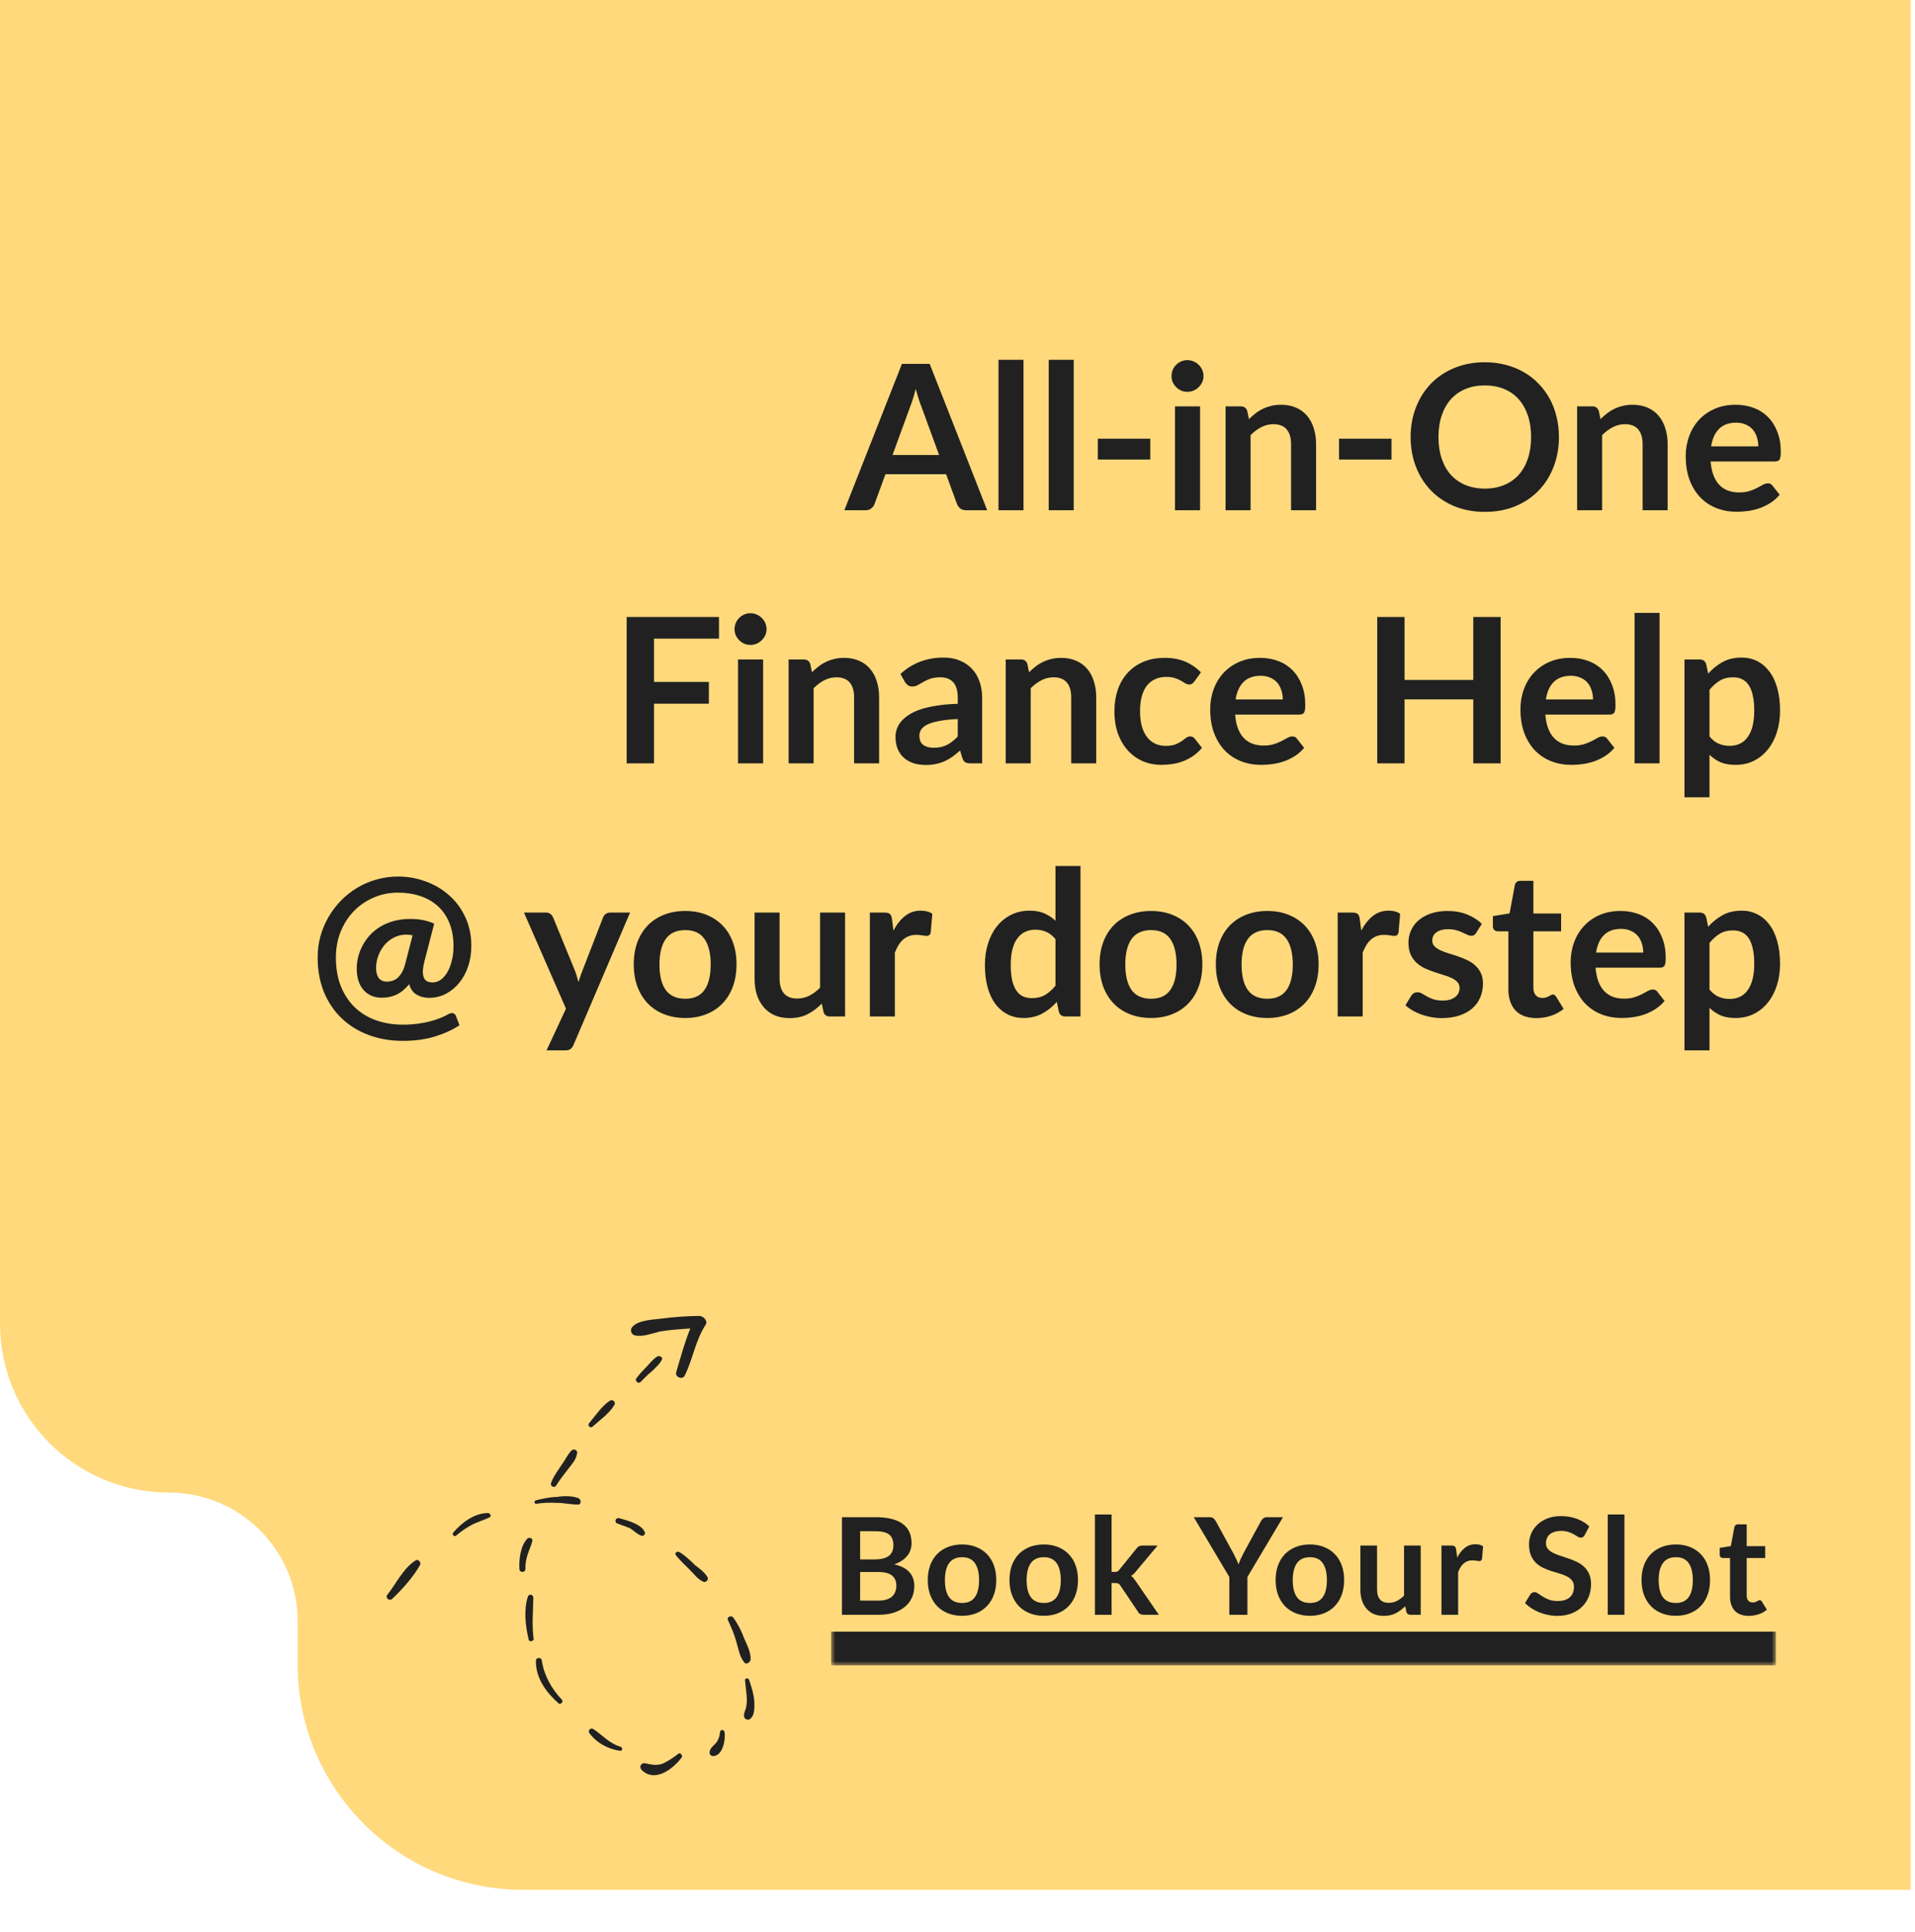 <svg width="227" height="229" viewBox="0 0 227 229" fill="none" xmlns="http://www.w3.org/2000/svg">
<path d="M6.55651e-07 0H226.5V224H62.018C47.252 224 35.281 212.029 35.281 197.262V192.16C35.281 183.739 28.454 176.913 20.034 176.913C8.969 176.913 3.32411e-08 167.943 7.42461e-08 156.879L6.55651e-07 0Z" fill="#FFD97C"/>
<path d="M111.319 53.928L109.207 48.156C109.103 47.9 108.995 47.596 108.883 47.244C108.771 46.892 108.659 46.512 108.547 46.104C108.443 46.512 108.335 46.896 108.223 47.256C108.111 47.608 108.003 47.916 107.899 48.18L105.799 53.928H111.319ZM117.019 60.48H114.523C114.243 60.48 114.015 60.412 113.839 60.276C113.663 60.132 113.531 59.956 113.443 59.748L112.147 56.208H104.959L103.663 59.748C103.599 59.932 103.475 60.1 103.291 60.252C103.107 60.404 102.879 60.48 102.607 60.48H100.087L106.915 43.128H110.203L117.019 60.48ZM121.323 42.648V60.48H118.359V42.648H121.323ZM127.277 42.648V60.48H124.313V42.648H127.277ZM130.134 51.996H136.35V54.468H130.134V51.996ZM142.255 48.168V60.48H139.279V48.168H142.255ZM142.663 44.58C142.663 44.836 142.611 45.076 142.507 45.3C142.403 45.524 142.263 45.72 142.087 45.888C141.919 46.056 141.719 46.192 141.487 46.296C141.255 46.392 141.007 46.44 140.743 46.44C140.487 46.44 140.243 46.392 140.011 46.296C139.787 46.192 139.591 46.056 139.423 45.888C139.255 45.72 139.119 45.524 139.015 45.3C138.919 45.076 138.871 44.836 138.871 44.58C138.871 44.316 138.919 44.068 139.015 43.836C139.119 43.604 139.255 43.404 139.423 43.236C139.591 43.068 139.787 42.936 140.011 42.84C140.243 42.736 140.487 42.684 140.743 42.684C141.007 42.684 141.255 42.736 141.487 42.84C141.719 42.936 141.919 43.068 142.087 43.236C142.263 43.404 142.403 43.604 142.507 43.836C142.611 44.068 142.663 44.316 142.663 44.58ZM148.049 49.68C148.297 49.432 148.557 49.204 148.829 48.996C149.109 48.78 149.401 48.6 149.705 48.456C150.017 48.304 150.349 48.188 150.701 48.108C151.053 48.02 151.437 47.976 151.853 47.976C152.525 47.976 153.121 48.092 153.641 48.324C154.161 48.548 154.593 48.868 154.937 49.284C155.289 49.692 155.553 50.184 155.729 50.76C155.913 51.328 156.005 51.956 156.005 52.644V60.48H153.041V52.644C153.041 51.892 152.869 51.312 152.525 50.904C152.181 50.488 151.657 50.28 150.953 50.28C150.441 50.28 149.961 50.396 149.513 50.628C149.065 50.86 148.641 51.176 148.241 51.576V60.48H145.277V48.168H147.089C147.473 48.168 147.725 48.348 147.845 48.708L148.049 49.68ZM158.727 51.996H164.943V54.468H158.727V51.996ZM184.793 51.804C184.793 53.076 184.581 54.256 184.157 55.344C183.741 56.424 183.149 57.36 182.381 58.152C181.613 58.944 180.689 59.564 179.609 60.012C178.529 60.452 177.329 60.672 176.009 60.672C174.697 60.672 173.501 60.452 172.421 60.012C171.341 59.564 170.413 58.944 169.637 58.152C168.869 57.36 168.273 56.424 167.849 55.344C167.425 54.256 167.213 53.076 167.213 51.804C167.213 50.532 167.425 49.356 167.849 48.276C168.273 47.188 168.869 46.248 169.637 45.456C170.413 44.664 171.341 44.048 172.421 43.608C173.501 43.16 174.697 42.936 176.009 42.936C176.889 42.936 177.717 43.04 178.493 43.248C179.269 43.448 179.981 43.736 180.629 44.112C181.277 44.48 181.857 44.932 182.369 45.468C182.889 45.996 183.329 46.588 183.689 47.244C184.049 47.9 184.321 48.612 184.505 49.38C184.697 50.148 184.793 50.956 184.793 51.804ZM181.493 51.804C181.493 50.852 181.365 50 181.109 49.248C180.853 48.488 180.489 47.844 180.017 47.316C179.545 46.788 178.969 46.384 178.289 46.104C177.617 45.824 176.857 45.684 176.009 45.684C175.161 45.684 174.397 45.824 173.717 46.104C173.045 46.384 172.469 46.788 171.989 47.316C171.517 47.844 171.153 48.488 170.897 49.248C170.641 50 170.513 50.852 170.513 51.804C170.513 52.756 170.641 53.612 170.897 54.372C171.153 55.124 171.517 55.764 171.989 56.292C172.469 56.812 173.045 57.212 173.717 57.492C174.397 57.772 175.161 57.912 176.009 57.912C176.857 57.912 177.617 57.772 178.289 57.492C178.969 57.212 179.545 56.812 180.017 56.292C180.489 55.764 180.853 55.124 181.109 54.372C181.365 53.612 181.493 52.756 181.493 51.804ZM189.72 49.68C189.968 49.432 190.228 49.204 190.5 48.996C190.78 48.78 191.072 48.6 191.376 48.456C191.688 48.304 192.02 48.188 192.372 48.108C192.724 48.02 193.108 47.976 193.524 47.976C194.196 47.976 194.792 48.092 195.312 48.324C195.832 48.548 196.264 48.868 196.608 49.284C196.96 49.692 197.224 50.184 197.4 50.76C197.584 51.328 197.676 51.956 197.676 52.644V60.48H194.712V52.644C194.712 51.892 194.54 51.312 194.196 50.904C193.852 50.488 193.328 50.28 192.624 50.28C192.112 50.28 191.632 50.396 191.184 50.628C190.736 50.86 190.312 51.176 189.912 51.576V60.48H186.948V48.168H188.76C189.144 48.168 189.396 48.348 189.516 48.708L189.72 49.68ZM208.427 52.908C208.427 52.524 208.371 52.164 208.259 51.828C208.155 51.484 207.995 51.184 207.779 50.928C207.563 50.672 207.287 50.472 206.951 50.328C206.623 50.176 206.239 50.1 205.799 50.1C204.943 50.1 204.267 50.344 203.771 50.832C203.283 51.32 202.971 52.012 202.835 52.908H208.427ZM202.775 54.696C202.823 55.328 202.935 55.876 203.111 56.34C203.287 56.796 203.519 57.176 203.807 57.48C204.095 57.776 204.435 58 204.827 58.152C205.227 58.296 205.667 58.368 206.147 58.368C206.627 58.368 207.039 58.312 207.383 58.2C207.735 58.088 208.039 57.964 208.295 57.828C208.559 57.692 208.787 57.568 208.979 57.456C209.179 57.344 209.371 57.288 209.555 57.288C209.803 57.288 209.987 57.38 210.107 57.564L210.959 58.644C210.631 59.028 210.263 59.352 209.855 59.616C209.447 59.872 209.019 60.08 208.571 60.24C208.131 60.392 207.679 60.5 207.215 60.564C206.759 60.628 206.315 60.66 205.883 60.66C205.027 60.66 204.231 60.52 203.495 60.24C202.759 59.952 202.119 59.532 201.575 58.98C201.031 58.42 200.603 57.732 200.291 56.916C199.979 56.092 199.823 55.14 199.823 54.06C199.823 53.22 199.959 52.432 200.231 51.696C200.503 50.952 200.891 50.308 201.395 49.764C201.907 49.212 202.527 48.776 203.255 48.456C203.991 48.136 204.819 47.976 205.739 47.976C206.515 47.976 207.231 48.1 207.887 48.348C208.543 48.596 209.107 48.96 209.579 49.44C210.051 49.912 210.419 50.496 210.683 51.192C210.955 51.88 211.091 52.668 211.091 53.556C211.091 54.004 211.043 54.308 210.947 54.468C210.851 54.62 210.667 54.696 210.395 54.696H202.775ZM77.524 75.696V80.832H84.028V83.412H77.524V90.48H74.284V73.128H85.228V75.696H77.524ZM90.458 78.168V90.48H87.482V78.168H90.458ZM90.866 74.58C90.866 74.836 90.814 75.076 90.71 75.3C90.606 75.524 90.466 75.72 90.29 75.888C90.122 76.056 89.922 76.192 89.69 76.296C89.458 76.392 89.21 76.44 88.946 76.44C88.69 76.44 88.446 76.392 88.214 76.296C87.99 76.192 87.794 76.056 87.626 75.888C87.458 75.72 87.322 75.524 87.218 75.3C87.122 75.076 87.074 74.836 87.074 74.58C87.074 74.316 87.122 74.068 87.218 73.836C87.322 73.604 87.458 73.404 87.626 73.236C87.794 73.068 87.99 72.936 88.214 72.84C88.446 72.736 88.69 72.684 88.946 72.684C89.21 72.684 89.458 72.736 89.69 72.84C89.922 72.936 90.122 73.068 90.29 73.236C90.466 73.404 90.606 73.604 90.71 73.836C90.814 74.068 90.866 74.316 90.866 74.58ZM96.252 79.68C96.5 79.432 96.76 79.204 97.032 78.996C97.312 78.78 97.604 78.6 97.908 78.456C98.22 78.304 98.552 78.188 98.904 78.108C99.256 78.02 99.64 77.976 100.056 77.976C100.728 77.976 101.324 78.092 101.844 78.324C102.364 78.548 102.796 78.868 103.14 79.284C103.492 79.692 103.756 80.184 103.932 80.76C104.116 81.328 104.208 81.956 104.208 82.644V90.48H101.244V82.644C101.244 81.892 101.072 81.312 100.728 80.904C100.384 80.488 99.86 80.28 99.156 80.28C98.644 80.28 98.164 80.396 97.716 80.628C97.268 80.86 96.844 81.176 96.444 81.576V90.48H93.48V78.168H95.292C95.676 78.168 95.928 78.348 96.048 78.708L96.252 79.68ZM113.531 85.224C112.675 85.264 111.955 85.34 111.371 85.452C110.787 85.556 110.319 85.692 109.967 85.86C109.615 86.028 109.363 86.224 109.211 86.448C109.059 86.672 108.983 86.916 108.983 87.18C108.983 87.7 109.135 88.072 109.439 88.296C109.751 88.52 110.155 88.632 110.651 88.632C111.259 88.632 111.783 88.524 112.223 88.308C112.671 88.084 113.107 87.748 113.531 87.3V85.224ZM106.739 79.884C108.155 78.588 109.859 77.94 111.851 77.94C112.571 77.94 113.215 78.06 113.783 78.3C114.351 78.532 114.831 78.86 115.223 79.284C115.615 79.7 115.911 80.2 116.111 80.784C116.319 81.368 116.423 82.008 116.423 82.704V90.48H115.079C114.799 90.48 114.583 90.44 114.431 90.36C114.279 90.272 114.159 90.1 114.071 89.844L113.807 88.956C113.495 89.236 113.191 89.484 112.895 89.7C112.599 89.908 112.291 90.084 111.971 90.228C111.651 90.372 111.307 90.48 110.939 90.552C110.579 90.632 110.179 90.672 109.739 90.672C109.219 90.672 108.739 90.604 108.299 90.468C107.859 90.324 107.479 90.112 107.159 89.832C106.839 89.552 106.591 89.204 106.415 88.788C106.239 88.372 106.151 87.888 106.151 87.336C106.151 87.024 106.203 86.716 106.307 86.412C106.411 86.1 106.579 85.804 106.811 85.524C107.051 85.244 107.359 84.98 107.735 84.732C108.111 84.484 108.571 84.268 109.115 84.084C109.667 83.9 110.307 83.752 111.035 83.64C111.763 83.52 112.595 83.448 113.531 83.424V82.704C113.531 81.88 113.355 81.272 113.003 80.88C112.651 80.48 112.143 80.28 111.479 80.28C110.999 80.28 110.599 80.336 110.279 80.448C109.967 80.56 109.691 80.688 109.451 80.832C109.211 80.968 108.991 81.092 108.791 81.204C108.599 81.316 108.383 81.372 108.143 81.372C107.935 81.372 107.759 81.32 107.615 81.216C107.471 81.104 107.355 80.976 107.267 80.832L106.739 79.884ZM121.986 79.68C122.234 79.432 122.494 79.204 122.766 78.996C123.046 78.78 123.338 78.6 123.642 78.456C123.954 78.304 124.286 78.188 124.638 78.108C124.99 78.02 125.374 77.976 125.79 77.976C126.462 77.976 127.058 78.092 127.578 78.324C128.098 78.548 128.53 78.868 128.874 79.284C129.226 79.692 129.49 80.184 129.666 80.76C129.85 81.328 129.942 81.956 129.942 82.644V90.48H126.978V82.644C126.978 81.892 126.806 81.312 126.462 80.904C126.118 80.488 125.594 80.28 124.89 80.28C124.378 80.28 123.898 80.396 123.45 80.628C123.002 80.86 122.578 81.176 122.178 81.576V90.48H119.214V78.168H121.026C121.41 78.168 121.662 78.348 121.782 78.708L121.986 79.68ZM141.581 80.772C141.493 80.884 141.405 80.972 141.317 81.036C141.237 81.1 141.117 81.132 140.957 81.132C140.805 81.132 140.657 81.088 140.513 81C140.369 80.904 140.197 80.8 139.997 80.688C139.797 80.568 139.557 80.464 139.277 80.376C139.005 80.28 138.665 80.232 138.257 80.232C137.737 80.232 137.281 80.328 136.889 80.52C136.497 80.704 136.169 80.972 135.905 81.324C135.649 81.676 135.457 82.104 135.329 82.608C135.201 83.104 135.137 83.668 135.137 84.3C135.137 84.956 135.205 85.54 135.341 86.052C135.485 86.564 135.689 86.996 135.953 87.348C136.217 87.692 136.537 87.956 136.913 88.14C137.289 88.316 137.713 88.404 138.185 88.404C138.657 88.404 139.037 88.348 139.325 88.236C139.621 88.116 139.869 87.988 140.069 87.852C140.269 87.708 140.441 87.58 140.585 87.468C140.737 87.348 140.905 87.288 141.089 87.288C141.329 87.288 141.509 87.38 141.629 87.564L142.481 88.644C142.153 89.028 141.797 89.352 141.413 89.616C141.029 89.872 140.629 90.08 140.213 90.24C139.805 90.392 139.381 90.5 138.941 90.564C138.509 90.628 138.077 90.66 137.645 90.66C136.885 90.66 136.169 90.52 135.497 90.24C134.825 89.952 134.237 89.536 133.733 88.992C133.229 88.448 132.829 87.784 132.533 87C132.245 86.208 132.101 85.308 132.101 84.3C132.101 83.396 132.229 82.56 132.485 81.792C132.749 81.016 133.133 80.348 133.637 79.788C134.141 79.22 134.765 78.776 135.509 78.456C136.253 78.136 137.109 77.976 138.077 77.976C138.997 77.976 139.801 78.124 140.489 78.42C141.185 78.716 141.809 79.14 142.361 79.692L141.581 80.772ZM152.06 82.908C152.06 82.524 152.004 82.164 151.892 81.828C151.788 81.484 151.628 81.184 151.412 80.928C151.196 80.672 150.92 80.472 150.584 80.328C150.256 80.176 149.872 80.1 149.432 80.1C148.576 80.1 147.9 80.344 147.404 80.832C146.916 81.32 146.604 82.012 146.468 82.908H152.06ZM146.408 84.696C146.456 85.328 146.568 85.876 146.744 86.34C146.92 86.796 147.152 87.176 147.44 87.48C147.728 87.776 148.068 88 148.46 88.152C148.86 88.296 149.3 88.368 149.78 88.368C150.26 88.368 150.672 88.312 151.016 88.2C151.368 88.088 151.672 87.964 151.928 87.828C152.192 87.692 152.42 87.568 152.612 87.456C152.812 87.344 153.004 87.288 153.188 87.288C153.436 87.288 153.62 87.38 153.74 87.564L154.592 88.644C154.264 89.028 153.896 89.352 153.488 89.616C153.08 89.872 152.652 90.08 152.204 90.24C151.764 90.392 151.312 90.5 150.848 90.564C150.392 90.628 149.948 90.66 149.516 90.66C148.66 90.66 147.864 90.52 147.128 90.24C146.392 89.952 145.752 89.532 145.208 88.98C144.664 88.42 144.236 87.732 143.924 86.916C143.612 86.092 143.456 85.14 143.456 84.06C143.456 83.22 143.592 82.432 143.864 81.696C144.136 80.952 144.524 80.308 145.028 79.764C145.54 79.212 146.16 78.776 146.888 78.456C147.624 78.136 148.452 77.976 149.372 77.976C150.148 77.976 150.864 78.1 151.52 78.348C152.176 78.596 152.74 78.96 153.212 79.44C153.684 79.912 154.052 80.496 154.316 81.192C154.588 81.88 154.724 82.668 154.724 83.556C154.724 84.004 154.676 84.308 154.58 84.468C154.484 84.62 154.3 84.696 154.028 84.696H146.408ZM177.88 73.128V90.48H174.64V82.896H166.492V90.48H163.252V73.128H166.492V80.592H174.64V73.128H177.88ZM188.834 82.908C188.834 82.524 188.778 82.164 188.666 81.828C188.562 81.484 188.402 81.184 188.186 80.928C187.97 80.672 187.694 80.472 187.358 80.328C187.03 80.176 186.646 80.1 186.206 80.1C185.35 80.1 184.674 80.344 184.178 80.832C183.69 81.32 183.378 82.012 183.242 82.908H188.834ZM183.182 84.696C183.23 85.328 183.342 85.876 183.518 86.34C183.694 86.796 183.926 87.176 184.214 87.48C184.502 87.776 184.842 88 185.234 88.152C185.634 88.296 186.074 88.368 186.554 88.368C187.034 88.368 187.446 88.312 187.79 88.2C188.142 88.088 188.446 87.964 188.702 87.828C188.966 87.692 189.194 87.568 189.386 87.456C189.586 87.344 189.778 87.288 189.962 87.288C190.21 87.288 190.394 87.38 190.514 87.564L191.366 88.644C191.038 89.028 190.67 89.352 190.262 89.616C189.854 89.872 189.426 90.08 188.978 90.24C188.538 90.392 188.086 90.5 187.622 90.564C187.166 90.628 186.722 90.66 186.29 90.66C185.434 90.66 184.638 90.52 183.902 90.24C183.166 89.952 182.526 89.532 181.982 88.98C181.438 88.42 181.01 87.732 180.698 86.916C180.386 86.092 180.23 85.14 180.23 84.06C180.23 83.22 180.366 82.432 180.638 81.696C180.91 80.952 181.298 80.308 181.802 79.764C182.314 79.212 182.934 78.776 183.662 78.456C184.398 78.136 185.226 77.976 186.146 77.976C186.922 77.976 187.638 78.1 188.294 78.348C188.95 78.596 189.514 78.96 189.986 79.44C190.458 79.912 190.826 80.496 191.09 81.192C191.362 81.88 191.498 82.668 191.498 83.556C191.498 84.004 191.45 84.308 191.354 84.468C191.258 84.62 191.074 84.696 190.802 84.696H183.182ZM196.722 72.648V90.48H193.758V72.648H196.722ZM202.639 87.288C202.975 87.696 203.339 87.984 203.731 88.152C204.131 88.32 204.563 88.404 205.027 88.404C205.475 88.404 205.879 88.32 206.239 88.152C206.599 87.984 206.903 87.728 207.151 87.384C207.407 87.04 207.603 86.608 207.739 86.088C207.875 85.56 207.943 84.94 207.943 84.228C207.943 83.508 207.883 82.9 207.763 82.404C207.651 81.9 207.487 81.492 207.271 81.18C207.055 80.868 206.791 80.64 206.479 80.496C206.175 80.352 205.827 80.28 205.435 80.28C204.819 80.28 204.295 80.412 203.863 80.676C203.431 80.932 203.023 81.296 202.639 81.768V87.288ZM202.483 79.848C202.987 79.28 203.559 78.82 204.199 78.468C204.839 78.116 205.591 77.94 206.455 77.94C207.127 77.94 207.739 78.08 208.291 78.36C208.851 78.64 209.331 79.048 209.731 79.584C210.139 80.112 210.451 80.768 210.667 81.552C210.891 82.328 211.003 83.22 211.003 84.228C211.003 85.148 210.879 86 210.631 86.784C210.383 87.568 210.027 88.248 209.563 88.824C209.107 89.4 208.551 89.852 207.895 90.18C207.247 90.5 206.519 90.66 205.711 90.66C205.023 90.66 204.435 90.556 203.947 90.348C203.459 90.132 203.023 89.836 202.639 89.46V94.5H199.675V78.168H201.487C201.871 78.168 202.123 78.348 202.243 78.708L202.483 79.848ZM48.911 110.856C48.655 110.808 48.391 110.784 48.119 110.784C47.623 110.784 47.159 110.892 46.727 111.108C46.295 111.324 45.919 111.616 45.599 111.984C45.287 112.352 45.039 112.776 44.855 113.256C44.671 113.728 44.579 114.22 44.579 114.732C44.579 115.244 44.687 115.644 44.903 115.932C45.127 116.212 45.451 116.352 45.875 116.352C46.083 116.352 46.291 116.32 46.499 116.256C46.715 116.192 46.919 116.08 47.111 115.92C47.303 115.752 47.479 115.532 47.639 115.26C47.799 114.988 47.931 114.648 48.035 114.24L48.911 110.856ZM50.315 113.928C50.187 114.44 50.123 114.86 50.123 115.188C50.131 115.508 50.183 115.764 50.279 115.956C50.375 116.14 50.511 116.268 50.687 116.34C50.863 116.412 51.063 116.448 51.287 116.448C51.623 116.448 51.939 116.344 52.235 116.136C52.539 115.92 52.803 115.62 53.027 115.236C53.251 114.852 53.427 114.396 53.555 113.868C53.691 113.34 53.759 112.764 53.759 112.14C53.759 111.1 53.595 110.184 53.267 109.392C52.947 108.6 52.495 107.94 51.911 107.412C51.327 106.876 50.631 106.476 49.823 106.212C49.023 105.94 48.143 105.804 47.183 105.804C46.127 105.804 45.151 106.004 44.255 106.404C43.359 106.796 42.579 107.336 41.915 108.024C41.259 108.712 40.743 109.524 40.367 110.46C39.999 111.396 39.815 112.404 39.815 113.484C39.815 114.796 40.019 115.952 40.427 116.952C40.835 117.944 41.395 118.776 42.107 119.448C42.819 120.112 43.655 120.612 44.615 120.948C45.583 121.284 46.627 121.452 47.747 121.452C48.363 121.452 48.939 121.416 49.475 121.344C50.011 121.28 50.503 121.188 50.951 121.068C51.399 120.956 51.807 120.824 52.175 120.672C52.543 120.528 52.871 120.372 53.159 120.204C53.367 120.084 53.551 120.048 53.711 120.096C53.871 120.144 53.987 120.264 54.059 120.456L54.467 121.524C53.635 122.068 52.663 122.512 51.551 122.856C50.439 123.2 49.171 123.372 47.747 123.372C46.299 123.372 44.959 123.144 43.727 122.688C42.495 122.232 41.427 121.576 40.523 120.72C39.627 119.872 38.923 118.836 38.411 117.612C37.907 116.388 37.655 115.012 37.655 113.484C37.655 112.628 37.763 111.796 37.979 110.988C38.203 110.18 38.519 109.424 38.927 108.72C39.335 108.008 39.827 107.356 40.403 106.764C40.979 106.172 41.619 105.664 42.323 105.24C43.027 104.816 43.787 104.488 44.603 104.256C45.427 104.016 46.287 103.896 47.183 103.896C48.319 103.896 49.407 104.088 50.447 104.472C51.495 104.848 52.419 105.392 53.219 106.104C54.027 106.808 54.671 107.672 55.151 108.696C55.631 109.712 55.871 110.86 55.871 112.14C55.871 112.996 55.743 113.8 55.487 114.552C55.239 115.296 54.887 115.944 54.431 116.496C53.983 117.048 53.451 117.484 52.835 117.804C52.227 118.116 51.563 118.272 50.843 118.272C50.291 118.272 49.803 118.144 49.379 117.888C48.955 117.632 48.663 117.22 48.503 116.652C48.031 117.228 47.531 117.64 47.003 117.888C46.475 118.136 45.903 118.26 45.287 118.26C44.783 118.26 44.343 118.172 43.967 117.996C43.599 117.82 43.287 117.58 43.031 117.276C42.783 116.964 42.595 116.6 42.467 116.184C42.347 115.76 42.287 115.3 42.287 114.804C42.287 114.348 42.343 113.888 42.455 113.424C42.575 112.952 42.751 112.5 42.983 112.068C43.215 111.628 43.503 111.22 43.847 110.844C44.199 110.46 44.607 110.128 45.071 109.848C45.543 109.56 46.071 109.336 46.655 109.176C47.247 109.008 47.895 108.924 48.599 108.924C49.223 108.924 49.755 108.972 50.195 109.068C50.635 109.164 51.059 109.3 51.467 109.476L50.315 113.928ZM74.687 108.168L67.979 123.864C67.891 124.072 67.775 124.228 67.631 124.332C67.495 124.444 67.283 124.5 66.995 124.5H64.787L67.091 119.556L62.111 108.168H64.715C64.947 108.168 65.127 108.224 65.255 108.336C65.391 108.448 65.491 108.576 65.555 108.72L68.171 115.104C68.259 115.32 68.331 115.536 68.387 115.752C68.451 115.968 68.511 116.188 68.567 116.412C68.639 116.188 68.711 115.968 68.783 115.752C68.855 115.528 68.935 115.308 69.023 115.092L71.495 108.72C71.559 108.56 71.663 108.428 71.807 108.324C71.959 108.22 72.127 108.168 72.311 108.168H74.687ZM81.232 107.976C82.144 107.976 82.972 108.124 83.716 108.42C84.468 108.716 85.108 109.136 85.636 109.68C86.172 110.224 86.584 110.888 86.872 111.672C87.16 112.456 87.304 113.332 87.304 114.3C87.304 115.276 87.16 116.156 86.872 116.94C86.584 117.724 86.172 118.392 85.636 118.944C85.108 119.496 84.468 119.92 83.716 120.216C82.972 120.512 82.144 120.66 81.232 120.66C80.312 120.66 79.476 120.512 78.724 120.216C77.972 119.92 77.328 119.496 76.792 118.944C76.264 118.392 75.852 117.724 75.556 116.94C75.268 116.156 75.124 115.276 75.124 114.3C75.124 113.332 75.268 112.456 75.556 111.672C75.852 110.888 76.264 110.224 76.792 109.68C77.328 109.136 77.972 108.716 78.724 108.42C79.476 108.124 80.312 107.976 81.232 107.976ZM81.232 118.38C82.256 118.38 83.012 118.036 83.5 117.348C83.996 116.66 84.244 115.652 84.244 114.324C84.244 112.996 83.996 111.984 83.5 111.288C83.012 110.592 82.256 110.244 81.232 110.244C80.192 110.244 79.42 110.596 78.916 111.3C78.42 111.996 78.172 113.004 78.172 114.324C78.172 115.644 78.42 116.652 78.916 117.348C79.42 118.036 80.192 118.38 81.232 118.38ZM100.174 108.168V120.48H98.362C97.97 120.48 97.722 120.3 97.618 119.94L97.414 118.956C96.91 119.468 96.354 119.884 95.746 120.204C95.138 120.516 94.422 120.672 93.598 120.672C92.926 120.672 92.33 120.56 91.81 120.336C91.298 120.104 90.866 119.78 90.514 119.364C90.162 118.948 89.894 118.456 89.71 117.888C89.534 117.312 89.446 116.68 89.446 115.992V108.168H92.41V115.992C92.41 116.744 92.582 117.328 92.926 117.744C93.278 118.152 93.802 118.356 94.498 118.356C95.01 118.356 95.49 118.244 95.938 118.02C96.386 117.788 96.81 117.472 97.21 117.072V108.168H100.174ZM105.909 110.304C106.293 109.568 106.749 108.992 107.277 108.576C107.805 108.152 108.429 107.94 109.149 107.94C109.717 107.94 110.173 108.064 110.517 108.312L110.325 110.532C110.285 110.676 110.225 110.78 110.145 110.844C110.073 110.9 109.973 110.928 109.845 110.928C109.725 110.928 109.545 110.908 109.305 110.868C109.073 110.828 108.845 110.808 108.621 110.808C108.293 110.808 108.001 110.856 107.745 110.952C107.489 111.048 107.257 111.188 107.049 111.372C106.849 111.548 106.669 111.764 106.509 112.02C106.357 112.276 106.213 112.568 106.077 112.896V120.48H103.113V108.168H104.853C105.157 108.168 105.369 108.224 105.489 108.336C105.609 108.44 105.689 108.632 105.729 108.912L105.909 110.304ZM125.114 111.312C124.778 110.904 124.41 110.616 124.01 110.448C123.618 110.28 123.194 110.196 122.738 110.196C122.29 110.196 121.886 110.28 121.526 110.448C121.166 110.616 120.858 110.872 120.602 111.216C120.346 111.552 120.15 111.984 120.014 112.512C119.878 113.032 119.81 113.648 119.81 114.36C119.81 115.08 119.866 115.692 119.978 116.196C120.098 116.692 120.266 117.1 120.482 117.42C120.698 117.732 120.962 117.96 121.274 118.104C121.586 118.24 121.934 118.308 122.318 118.308C122.934 118.308 123.458 118.18 123.89 117.924C124.322 117.668 124.73 117.304 125.114 116.832V111.312ZM128.078 102.648V120.48H126.266C125.874 120.48 125.626 120.3 125.522 119.94L125.27 118.752C124.774 119.32 124.202 119.78 123.554 120.132C122.914 120.484 122.166 120.66 121.31 120.66C120.638 120.66 120.022 120.52 119.462 120.24C118.902 119.96 118.418 119.556 118.01 119.028C117.61 118.492 117.298 117.832 117.074 117.048C116.858 116.264 116.75 115.368 116.75 114.36C116.75 113.448 116.874 112.6 117.122 111.816C117.37 111.032 117.726 110.352 118.19 109.776C118.654 109.2 119.21 108.752 119.858 108.432C120.506 108.104 121.234 107.94 122.042 107.94C122.73 107.94 123.318 108.048 123.806 108.264C124.294 108.48 124.73 108.772 125.114 109.14V102.648H128.078ZM136.451 107.976C137.363 107.976 138.191 108.124 138.935 108.42C139.687 108.716 140.327 109.136 140.855 109.68C141.391 110.224 141.803 110.888 142.091 111.672C142.379 112.456 142.523 113.332 142.523 114.3C142.523 115.276 142.379 116.156 142.091 116.94C141.803 117.724 141.391 118.392 140.855 118.944C140.327 119.496 139.687 119.92 138.935 120.216C138.191 120.512 137.363 120.66 136.451 120.66C135.531 120.66 134.695 120.512 133.943 120.216C133.191 119.92 132.547 119.496 132.011 118.944C131.483 118.392 131.071 117.724 130.775 116.94C130.487 116.156 130.343 115.276 130.343 114.3C130.343 113.332 130.487 112.456 130.775 111.672C131.071 110.888 131.483 110.224 132.011 109.68C132.547 109.136 133.191 108.716 133.943 108.42C134.695 108.124 135.531 107.976 136.451 107.976ZM136.451 118.38C137.475 118.38 138.231 118.036 138.719 117.348C139.215 116.66 139.463 115.652 139.463 114.324C139.463 112.996 139.215 111.984 138.719 111.288C138.231 110.592 137.475 110.244 136.451 110.244C135.411 110.244 134.639 110.596 134.135 111.3C133.639 111.996 133.391 113.004 133.391 114.324C133.391 115.644 133.639 116.652 134.135 117.348C134.639 118.036 135.411 118.38 136.451 118.38ZM150.232 107.976C151.144 107.976 151.972 108.124 152.716 108.42C153.468 108.716 154.108 109.136 154.636 109.68C155.172 110.224 155.584 110.888 155.872 111.672C156.16 112.456 156.304 113.332 156.304 114.3C156.304 115.276 156.16 116.156 155.872 116.94C155.584 117.724 155.172 118.392 154.636 118.944C154.108 119.496 153.468 119.92 152.716 120.216C151.972 120.512 151.144 120.66 150.232 120.66C149.312 120.66 148.476 120.512 147.724 120.216C146.972 119.92 146.328 119.496 145.792 118.944C145.264 118.392 144.852 117.724 144.556 116.94C144.268 116.156 144.124 115.276 144.124 114.3C144.124 113.332 144.268 112.456 144.556 111.672C144.852 110.888 145.264 110.224 145.792 109.68C146.328 109.136 146.972 108.716 147.724 108.42C148.476 108.124 149.312 107.976 150.232 107.976ZM150.232 118.38C151.256 118.38 152.012 118.036 152.5 117.348C152.996 116.66 153.244 115.652 153.244 114.324C153.244 112.996 152.996 111.984 152.5 111.288C152.012 110.592 151.256 110.244 150.232 110.244C149.192 110.244 148.42 110.596 147.916 111.3C147.42 111.996 147.172 113.004 147.172 114.324C147.172 115.644 147.42 116.652 147.916 117.348C148.42 118.036 149.192 118.38 150.232 118.38ZM161.362 110.304C161.746 109.568 162.202 108.992 162.73 108.576C163.258 108.152 163.882 107.94 164.602 107.94C165.17 107.94 165.626 108.064 165.97 108.312L165.778 110.532C165.738 110.676 165.678 110.78 165.598 110.844C165.526 110.9 165.426 110.928 165.298 110.928C165.178 110.928 164.998 110.908 164.758 110.868C164.526 110.828 164.298 110.808 164.074 110.808C163.746 110.808 163.454 110.856 163.198 110.952C162.942 111.048 162.71 111.188 162.502 111.372C162.302 111.548 162.122 111.764 161.962 112.02C161.81 112.276 161.666 112.568 161.53 112.896V120.48H158.566V108.168H160.306C160.61 108.168 160.822 108.224 160.942 108.336C161.062 108.44 161.142 108.632 161.182 108.912L161.362 110.304ZM174.984 110.568C174.904 110.696 174.82 110.788 174.732 110.844C174.644 110.892 174.532 110.916 174.396 110.916C174.252 110.916 174.096 110.876 173.928 110.796C173.768 110.716 173.58 110.628 173.364 110.532C173.148 110.428 172.9 110.336 172.62 110.256C172.348 110.176 172.024 110.136 171.648 110.136C171.064 110.136 170.604 110.26 170.268 110.508C169.94 110.756 169.776 111.08 169.776 111.48C169.776 111.744 169.86 111.968 170.028 112.152C170.204 112.328 170.432 112.484 170.712 112.62C171 112.756 171.324 112.88 171.684 112.992C172.044 113.096 172.408 113.212 172.776 113.34C173.152 113.468 173.52 113.616 173.88 113.784C174.24 113.944 174.56 114.152 174.84 114.408C175.128 114.656 175.356 114.956 175.524 115.308C175.7 115.66 175.788 116.084 175.788 116.58C175.788 117.172 175.68 117.72 175.464 118.224C175.256 118.72 174.944 119.152 174.528 119.52C174.112 119.88 173.596 120.164 172.98 120.372C172.372 120.572 171.668 120.672 170.868 120.672C170.444 120.672 170.028 120.632 169.62 120.552C169.22 120.48 168.832 120.376 168.456 120.24C168.088 120.104 167.744 119.944 167.424 119.76C167.112 119.576 166.836 119.376 166.596 119.16L167.28 118.032C167.368 117.896 167.472 117.792 167.592 117.72C167.712 117.648 167.864 117.612 168.048 117.612C168.232 117.612 168.404 117.664 168.564 117.768C168.732 117.872 168.924 117.984 169.14 118.104C169.356 118.224 169.608 118.336 169.896 118.44C170.192 118.544 170.564 118.596 171.012 118.596C171.364 118.596 171.664 118.556 171.912 118.476C172.168 118.388 172.376 118.276 172.536 118.14C172.704 118.004 172.824 117.848 172.896 117.672C172.976 117.488 173.016 117.3 173.016 117.108C173.016 116.82 172.928 116.584 172.752 116.4C172.584 116.216 172.356 116.056 172.068 115.92C171.788 115.784 171.464 115.664 171.096 115.56C170.736 115.448 170.364 115.328 169.98 115.2C169.604 115.072 169.232 114.924 168.864 114.756C168.504 114.58 168.18 114.36 167.892 114.096C167.612 113.832 167.384 113.508 167.208 113.124C167.04 112.74 166.956 112.276 166.956 111.732C166.956 111.228 167.056 110.748 167.256 110.292C167.456 109.836 167.748 109.44 168.132 109.104C168.524 108.76 169.008 108.488 169.584 108.288C170.168 108.08 170.84 107.976 171.6 107.976C172.448 107.976 173.22 108.116 173.916 108.396C174.612 108.676 175.192 109.044 175.656 109.5L174.984 110.568ZM182.123 120.672C181.051 120.672 180.227 120.372 179.651 119.772C179.083 119.164 178.799 118.328 178.799 117.264V110.388H177.539C177.379 110.388 177.243 110.336 177.131 110.232C177.019 110.128 176.963 109.972 176.963 109.764V108.588L178.943 108.264L179.567 104.904C179.607 104.744 179.683 104.62 179.795 104.532C179.907 104.444 180.051 104.4 180.227 104.4H181.763V108.276H185.051V110.388H181.763V117.06C181.763 117.444 181.855 117.744 182.039 117.96C182.231 118.176 182.491 118.284 182.819 118.284C183.003 118.284 183.155 118.264 183.275 118.224C183.403 118.176 183.511 118.128 183.599 118.08C183.695 118.032 183.779 117.988 183.851 117.948C183.923 117.9 183.995 117.876 184.067 117.876C184.155 117.876 184.227 117.9 184.283 117.948C184.339 117.988 184.399 118.052 184.463 118.14L185.351 119.58C184.919 119.94 184.423 120.212 183.863 120.396C183.303 120.58 182.723 120.672 182.123 120.672ZM194.787 112.908C194.787 112.524 194.731 112.164 194.619 111.828C194.515 111.484 194.355 111.184 194.139 110.928C193.923 110.672 193.647 110.472 193.311 110.328C192.983 110.176 192.599 110.1 192.159 110.1C191.303 110.1 190.627 110.344 190.131 110.832C189.643 111.32 189.331 112.012 189.195 112.908H194.787ZM189.135 114.696C189.183 115.328 189.295 115.876 189.471 116.34C189.647 116.796 189.879 117.176 190.167 117.48C190.455 117.776 190.795 118 191.187 118.152C191.587 118.296 192.027 118.368 192.507 118.368C192.987 118.368 193.399 118.312 193.743 118.2C194.095 118.088 194.399 117.964 194.655 117.828C194.919 117.692 195.147 117.568 195.339 117.456C195.539 117.344 195.731 117.288 195.915 117.288C196.163 117.288 196.347 117.38 196.467 117.564L197.319 118.644C196.991 119.028 196.623 119.352 196.215 119.616C195.807 119.872 195.379 120.08 194.931 120.24C194.491 120.392 194.039 120.5 193.575 120.564C193.119 120.628 192.675 120.66 192.243 120.66C191.387 120.66 190.591 120.52 189.855 120.24C189.119 119.952 188.479 119.532 187.935 118.98C187.391 118.42 186.963 117.732 186.651 116.916C186.339 116.092 186.183 115.14 186.183 114.06C186.183 113.22 186.319 112.432 186.591 111.696C186.863 110.952 187.251 110.308 187.755 109.764C188.267 109.212 188.887 108.776 189.615 108.456C190.351 108.136 191.179 107.976 192.099 107.976C192.875 107.976 193.591 108.1 194.247 108.348C194.903 108.596 195.467 108.96 195.939 109.44C196.411 109.912 196.779 110.496 197.043 111.192C197.315 111.88 197.451 112.668 197.451 113.556C197.451 114.004 197.403 114.308 197.307 114.468C197.211 114.62 197.027 114.696 196.755 114.696H189.135ZM202.639 117.288C202.975 117.696 203.339 117.984 203.731 118.152C204.131 118.32 204.563 118.404 205.027 118.404C205.475 118.404 205.879 118.32 206.239 118.152C206.599 117.984 206.903 117.728 207.151 117.384C207.407 117.04 207.603 116.608 207.739 116.088C207.875 115.56 207.943 114.94 207.943 114.228C207.943 113.508 207.883 112.9 207.763 112.404C207.651 111.9 207.487 111.492 207.271 111.18C207.055 110.868 206.791 110.64 206.479 110.496C206.175 110.352 205.827 110.28 205.435 110.28C204.819 110.28 204.295 110.412 203.863 110.676C203.431 110.932 203.023 111.296 202.639 111.768V117.288ZM202.483 109.848C202.987 109.28 203.559 108.82 204.199 108.468C204.839 108.116 205.591 107.94 206.455 107.94C207.127 107.94 207.739 108.08 208.291 108.36C208.851 108.64 209.331 109.048 209.731 109.584C210.139 110.112 210.451 110.768 210.667 111.552C210.891 112.328 211.003 113.22 211.003 114.228C211.003 115.148 210.879 116 210.631 116.784C210.383 117.568 210.027 118.248 209.563 118.824C209.107 119.4 208.551 119.852 207.895 120.18C207.247 120.5 206.519 120.66 205.711 120.66C205.023 120.66 204.435 120.556 203.947 120.348C203.459 120.132 203.023 119.836 202.639 119.46V124.5H199.675V108.168H201.487C201.871 108.168 202.123 108.348 202.243 108.708L202.483 109.848Z" fill="#212121"/>
<g clip-path="url(#clip0_13255_40313)">
<path d="M49.269 184.953C47.816 185.86 46.966 187.697 45.93 189.009C45.642 189.308 46.062 189.829 46.468 189.528C47.683 188.39 49.009 186.898 49.807 185.473C49.919 185.118 49.56 184.772 49.269 184.953Z" fill="#212121"/>
<path d="M57.813 179.338C56.167 179.367 54.718 180.509 53.738 181.643C53.507 181.882 53.866 182.228 54.097 181.989C54.734 181.449 55.373 181.027 56.072 180.662C56.714 180.357 57.357 180.169 57.998 179.864C58.291 179.8 58.165 179.332 57.813 179.338Z" fill="#212121"/>
<path d="M68.54 177.564C67.77 177.284 66.83 177.3 66.01 177.432C65.187 177.446 64.308 177.638 63.547 177.827C63.255 177.891 63.321 178.301 63.613 178.237C64.434 178.106 65.257 178.091 66.022 178.137C66.844 178.123 67.671 178.343 68.494 178.329C68.906 178.381 68.954 177.733 68.54 177.564Z" fill="#212121"/>
<path d="M73.401 179.949C72.929 179.839 72.764 180.489 73.236 180.598C73.651 180.767 74.183 180.934 74.597 181.104C75.131 181.388 75.492 181.852 76.024 182.019C76.261 182.133 76.549 181.834 76.428 181.601C76.059 180.667 74.405 180.225 73.401 179.949Z" fill="#212121"/>
<path d="M82.434 185.552C81.836 184.975 81.238 184.397 80.585 183.997C80.228 183.768 79.881 184.127 80.18 184.416C80.661 184.995 81.139 185.457 81.677 185.977C82.215 186.496 82.638 187.136 83.349 187.476C83.646 187.647 84.05 187.229 83.869 186.938C83.506 186.356 82.97 185.954 82.434 185.552Z" fill="#212121"/>
<path d="M86.309 192.069C86.676 192.886 87.043 193.702 87.294 194.638C87.544 195.457 87.677 196.395 88.218 197.032C88.459 197.381 88.923 197.02 88.976 196.725C89.02 195.843 88.533 194.911 88.166 194.094C87.857 193.218 87.433 192.461 86.95 191.764C86.649 191.358 86.068 191.721 86.309 192.069Z" fill="#212121"/>
<path d="M88.315 199.206C88.387 199.969 88.519 200.789 88.531 201.495C88.537 201.847 88.486 202.26 88.374 202.614C88.263 202.969 88.147 203.088 88.213 203.499C88.277 203.792 88.632 203.903 88.865 203.781C89.504 203.359 89.428 202.361 89.416 201.656C89.341 200.775 89.092 199.957 88.783 199.08C88.662 198.847 88.251 198.913 88.315 199.206Z" fill="#212121"/>
<path d="M85.363 205.253C85.313 205.783 85.146 206.315 84.799 206.674C84.511 206.973 84.105 207.274 84.113 207.744C84.117 207.979 84.296 208.152 84.531 208.148C85.706 208.128 86.024 206.124 85.892 205.303C85.829 205.01 85.416 204.958 85.363 205.253Z" fill="#212121"/>
<path d="M80.412 207.866C79.89 208.286 79.251 208.709 78.61 209.014C77.851 209.321 77.201 209.156 76.434 208.993C76.022 208.941 75.735 209.358 76.036 209.764C77.593 211.383 79.855 209.639 80.83 208.27C80.944 208.033 80.585 207.686 80.412 207.866Z" fill="#212121"/>
<path d="M73.578 207.045C72.22 206.657 71.438 205.671 70.308 204.927C70.012 204.756 69.665 205.114 69.847 205.405C70.69 206.566 72.055 207.307 73.469 207.517C73.764 207.571 73.875 207.216 73.578 207.045Z" fill="#212121"/>
<path d="M63.526 196.874C63.502 198.931 64.766 200.614 66.199 201.883C66.438 202.114 66.842 201.695 66.603 201.464C65.405 200.192 64.496 198.62 64.231 196.861C64.223 196.391 63.517 196.403 63.526 196.874Z" fill="#212121"/>
<path d="M62.571 189.247C62.07 190.843 62.278 192.662 62.659 194.301C62.725 194.712 63.368 194.524 63.244 194.173C63.041 192.59 63.189 191 63.221 189.412C63.212 188.942 62.682 188.893 62.571 189.247Z" fill="#212121"/>
<path d="M62.51 182.372C61.702 183.209 61.495 184.858 61.573 185.974C61.581 186.444 62.287 186.432 62.278 185.961C62.268 185.374 62.376 184.784 62.543 184.252C62.71 183.72 62.994 183.186 63.102 182.596C63.155 182.302 62.683 182.192 62.51 182.372Z" fill="#212121"/>
<path d="M67.737 171.934C67.275 172.413 66.992 173.064 66.59 173.6C66.132 174.314 65.615 174.969 65.334 175.738C65.165 176.153 65.699 176.437 65.928 176.081C66.328 175.427 66.846 174.772 67.305 174.176C67.708 173.64 68.285 173.042 68.39 172.335C68.559 171.92 68.025 171.636 67.737 171.934Z" fill="#212121"/>
<path d="M72.278 166.036C71.348 166.64 70.603 167.77 69.855 168.665C69.566 168.964 69.984 169.368 70.273 169.069C71.141 168.29 72.187 167.566 72.816 166.556C73.045 166.199 72.626 165.795 72.278 166.036Z" fill="#212121"/>
<path d="M77.947 160.764C77.423 161.067 77.079 161.544 76.675 161.962C76.27 162.381 75.808 162.859 75.464 163.335C75.175 163.634 75.654 164.096 75.942 163.797C76.347 163.379 76.809 162.9 77.272 162.54C77.677 162.121 78.141 161.76 78.425 161.226C78.656 160.987 78.298 160.641 77.947 160.764Z" fill="#212121"/>
<path d="M82.919 155.976C81.391 156.002 79.923 156.086 78.457 156.288C77.401 156.424 75.638 156.455 74.947 157.29C74.659 157.589 74.787 158.174 75.259 158.284C76.203 158.502 77.37 158.012 78.249 157.82C79.362 157.624 80.595 157.544 81.828 157.464C81.152 159.122 80.654 160.953 80.155 162.666C79.988 163.198 80.877 163.594 81.161 163.06C82.127 161.103 82.441 158.864 83.643 157.021C83.93 156.605 83.449 156.025 82.919 155.976Z" fill="#212121"/>
</g>
<mask id="path-20-outside-1_13255_40313" maskUnits="userSpaceOnUse" x="98.517" y="175.398" width="112" height="22" fill="black">
<rect fill="white" x="98.517" y="175.398" width="112" height="22"/>
<path d="M98.517 175.398H210.517V195.398H98.517V175.398Z"/>
</mask>
<path d="M210.517 195.398V193.398H98.517V195.398V197.398H210.517V195.398Z" fill="#212121" mask="url(#path-20-outside-1_13255_40313)"/>
<path d="M104.133 189.718C104.533 189.718 104.869 189.67 105.141 189.574C105.413 189.478 105.629 189.35 105.789 189.19C105.954 189.03 106.071 188.844 106.141 188.63C106.215 188.417 106.253 188.19 106.253 187.95C106.253 187.7 106.213 187.476 106.133 187.278C106.053 187.076 105.927 186.905 105.757 186.766C105.586 186.622 105.365 186.513 105.093 186.438C104.826 186.364 104.503 186.326 104.125 186.326H101.957V189.718H104.133ZM101.957 181.494V184.838H103.669C104.405 184.838 104.959 184.705 105.333 184.438C105.711 184.172 105.901 183.748 105.901 183.166C105.901 182.564 105.73 182.134 105.389 181.878C105.047 181.622 104.514 181.494 103.789 181.494H101.957ZM103.789 179.83C104.546 179.83 105.194 179.902 105.733 180.046C106.271 180.19 106.711 180.396 107.053 180.662C107.399 180.929 107.653 181.252 107.813 181.63C107.973 182.009 108.053 182.436 108.053 182.91C108.053 183.182 108.013 183.444 107.933 183.694C107.853 183.94 107.727 184.172 107.557 184.39C107.391 184.604 107.178 184.798 106.917 184.974C106.661 185.15 106.354 185.3 105.997 185.422C107.586 185.78 108.381 186.638 108.381 187.998C108.381 188.489 108.287 188.942 108.101 189.358C107.914 189.774 107.642 190.134 107.285 190.438C106.927 190.737 106.487 190.972 105.965 191.142C105.442 191.313 104.845 191.398 104.173 191.398H99.805V179.83H103.789ZM114.047 183.062C114.655 183.062 115.207 183.161 115.703 183.358C116.204 183.556 116.631 183.836 116.983 184.198C117.34 184.561 117.615 185.004 117.807 185.526C117.999 186.049 118.095 186.633 118.095 187.278C118.095 187.929 117.999 188.516 117.807 189.038C117.615 189.561 117.34 190.006 116.983 190.374C116.631 190.742 116.204 191.025 115.703 191.222C115.207 191.42 114.655 191.518 114.047 191.518C113.433 191.518 112.876 191.42 112.375 191.222C111.873 191.025 111.444 190.742 111.087 190.374C110.735 190.006 110.46 189.561 110.263 189.038C110.071 188.516 109.975 187.929 109.975 187.278C109.975 186.633 110.071 186.049 110.263 185.526C110.46 185.004 110.735 184.561 111.087 184.198C111.444 183.836 111.873 183.556 112.375 183.358C112.876 183.161 113.433 183.062 114.047 183.062ZM114.047 189.998C114.729 189.998 115.233 189.769 115.559 189.31C115.889 188.852 116.055 188.18 116.055 187.294C116.055 186.409 115.889 185.734 115.559 185.27C115.233 184.806 114.729 184.574 114.047 184.574C113.353 184.574 112.839 184.809 112.503 185.278C112.172 185.742 112.007 186.414 112.007 187.294C112.007 188.174 112.172 188.846 112.503 189.31C112.839 189.769 113.353 189.998 114.047 189.998ZM123.734 183.062C124.342 183.062 124.894 183.161 125.39 183.358C125.891 183.556 126.318 183.836 126.67 184.198C127.027 184.561 127.302 185.004 127.494 185.526C127.686 186.049 127.782 186.633 127.782 187.278C127.782 187.929 127.686 188.516 127.494 189.038C127.302 189.561 127.027 190.006 126.67 190.374C126.318 190.742 125.891 191.025 125.39 191.222C124.894 191.42 124.342 191.518 123.734 191.518C123.121 191.518 122.563 191.42 122.062 191.222C121.561 191.025 121.131 190.742 120.774 190.374C120.422 190.006 120.147 189.561 119.95 189.038C119.758 188.516 119.662 187.929 119.662 187.278C119.662 186.633 119.758 186.049 119.95 185.526C120.147 185.004 120.422 184.561 120.774 184.198C121.131 183.836 121.561 183.556 122.062 183.358C122.563 183.161 123.121 183.062 123.734 183.062ZM123.734 189.998C124.417 189.998 124.921 189.769 125.246 189.31C125.577 188.852 125.742 188.18 125.742 187.294C125.742 186.409 125.577 185.734 125.246 185.27C124.921 184.806 124.417 184.574 123.734 184.574C123.041 184.574 122.526 184.809 122.19 185.278C121.859 185.742 121.694 186.414 121.694 187.294C121.694 188.174 121.859 188.846 122.19 189.31C122.526 189.769 123.041 189.998 123.734 189.998ZM131.766 179.51V186.318H132.134C132.267 186.318 132.371 186.302 132.446 186.27C132.526 186.233 132.606 186.161 132.686 186.054L134.726 183.534C134.811 183.422 134.904 183.337 135.006 183.278C135.112 183.22 135.248 183.19 135.414 183.19H137.222L134.67 186.238C134.488 186.478 134.291 186.662 134.078 186.79C134.19 186.87 134.288 186.964 134.374 187.07C134.464 187.177 134.55 187.292 134.63 187.414L137.366 191.398H135.582C135.427 191.398 135.294 191.374 135.182 191.326C135.07 191.273 134.976 191.18 134.902 191.046L132.806 187.934C132.731 187.812 132.654 187.732 132.574 187.694C132.494 187.657 132.374 187.638 132.214 187.638H131.766V191.398H129.79V179.51H131.766ZM147.866 186.918V191.398H145.722V186.918L141.506 179.83H143.402C143.589 179.83 143.736 179.876 143.842 179.966C143.954 180.057 144.048 180.172 144.122 180.31L146.234 184.174C146.357 184.404 146.464 184.62 146.554 184.822C146.65 185.025 146.736 185.228 146.81 185.43C146.88 185.228 146.96 185.025 147.05 184.822C147.141 184.62 147.245 184.404 147.362 184.174L149.466 180.31C149.525 180.193 149.613 180.084 149.73 179.982C149.848 179.881 149.997 179.83 150.178 179.83H152.082L147.866 186.918ZM155.281 183.062C155.889 183.062 156.441 183.161 156.937 183.358C157.438 183.556 157.865 183.836 158.217 184.198C158.574 184.561 158.849 185.004 159.041 185.526C159.233 186.049 159.329 186.633 159.329 187.278C159.329 187.929 159.233 188.516 159.041 189.038C158.849 189.561 158.574 190.006 158.217 190.374C157.865 190.742 157.438 191.025 156.937 191.222C156.441 191.42 155.889 191.518 155.281 191.518C154.668 191.518 154.11 191.42 153.609 191.222C153.108 191.025 152.678 190.742 152.321 190.374C151.969 190.006 151.694 189.561 151.497 189.038C151.305 188.516 151.209 187.929 151.209 187.278C151.209 186.633 151.305 186.049 151.497 185.526C151.694 185.004 151.969 184.561 152.321 184.198C152.678 183.836 153.108 183.556 153.609 183.358C154.11 183.161 154.668 183.062 155.281 183.062ZM155.281 189.998C155.964 189.998 156.468 189.769 156.793 189.31C157.124 188.852 157.289 188.18 157.289 187.294C157.289 186.409 157.124 185.734 156.793 185.27C156.468 184.806 155.964 184.574 155.281 184.574C154.588 184.574 154.073 184.809 153.737 185.278C153.406 185.742 153.241 186.414 153.241 187.294C153.241 188.174 153.406 188.846 153.737 189.31C154.073 189.769 154.588 189.998 155.281 189.998ZM168.408 183.19V191.398H167.2C166.939 191.398 166.774 191.278 166.704 191.038L166.568 190.382C166.232 190.724 165.862 191.001 165.456 191.214C165.051 191.422 164.574 191.526 164.024 191.526C163.576 191.526 163.179 191.452 162.832 191.302C162.491 191.148 162.203 190.932 161.968 190.654C161.734 190.377 161.555 190.049 161.432 189.67C161.315 189.286 161.256 188.865 161.256 188.406V183.19H163.232V188.406C163.232 188.908 163.347 189.297 163.576 189.574C163.811 189.846 164.16 189.982 164.624 189.982C164.966 189.982 165.286 189.908 165.584 189.758C165.883 189.604 166.166 189.393 166.432 189.126V183.19H168.408ZM172.732 184.614C172.988 184.124 173.292 183.74 173.644 183.462C173.996 183.18 174.412 183.038 174.892 183.038C175.27 183.038 175.574 183.121 175.804 183.286L175.676 184.766C175.649 184.862 175.609 184.932 175.556 184.974C175.508 185.012 175.441 185.03 175.356 185.03C175.276 185.03 175.156 185.017 174.996 184.99C174.841 184.964 174.689 184.95 174.54 184.95C174.321 184.95 174.126 184.982 173.956 185.046C173.785 185.11 173.63 185.204 173.492 185.326C173.358 185.444 173.238 185.588 173.132 185.758C173.03 185.929 172.934 186.124 172.844 186.342V191.398H170.868V183.19H172.028C172.23 183.19 172.372 183.228 172.452 183.302C172.532 183.372 172.585 183.5 172.612 183.686L172.732 184.614ZM187.855 181.934C187.791 182.046 187.722 182.129 187.647 182.182C187.578 182.23 187.49 182.254 187.383 182.254C187.271 182.254 187.149 182.214 187.015 182.134C186.887 182.049 186.733 181.956 186.551 181.854C186.37 181.753 186.157 181.662 185.911 181.582C185.671 181.497 185.386 181.454 185.055 181.454C184.757 181.454 184.495 181.492 184.271 181.566C184.047 181.636 183.858 181.734 183.703 181.862C183.554 181.99 183.442 182.145 183.367 182.326C183.293 182.502 183.255 182.697 183.255 182.91C183.255 183.182 183.33 183.409 183.479 183.59C183.634 183.772 183.837 183.926 184.087 184.054C184.338 184.182 184.623 184.297 184.943 184.398C185.263 184.5 185.591 184.609 185.927 184.726C186.263 184.838 186.591 184.972 186.911 185.126C187.231 185.276 187.517 185.468 187.767 185.702C188.018 185.932 188.218 186.214 188.367 186.55C188.522 186.886 188.599 187.294 188.599 187.774C188.599 188.297 188.509 188.788 188.327 189.246C188.151 189.7 187.89 190.097 187.543 190.438C187.202 190.774 186.783 191.041 186.287 191.238C185.791 191.43 185.223 191.526 184.583 191.526C184.215 191.526 183.853 191.489 183.495 191.414C183.138 191.345 182.794 191.244 182.463 191.11C182.138 190.977 181.831 190.817 181.543 190.63C181.255 190.444 180.999 190.236 180.775 190.006L181.407 188.974C181.461 188.9 181.53 188.838 181.615 188.79C181.701 188.737 181.791 188.71 181.887 188.71C182.021 188.71 182.165 188.766 182.319 188.878C182.474 188.985 182.658 189.105 182.871 189.238C183.085 189.372 183.333 189.494 183.615 189.606C183.903 189.713 184.247 189.766 184.647 189.766C185.261 189.766 185.735 189.622 186.071 189.334C186.407 189.041 186.575 188.622 186.575 188.078C186.575 187.774 186.498 187.526 186.343 187.334C186.194 187.142 185.994 186.982 185.743 186.854C185.493 186.721 185.207 186.609 184.887 186.518C184.567 186.428 184.242 186.329 183.911 186.222C183.581 186.116 183.255 185.988 182.935 185.838C182.615 185.689 182.33 185.494 182.079 185.254C181.829 185.014 181.626 184.716 181.471 184.358C181.322 183.996 181.247 183.55 181.247 183.022C181.247 182.601 181.33 182.19 181.495 181.79C181.666 181.39 181.911 181.036 182.231 180.726C182.551 180.417 182.946 180.169 183.415 179.982C183.885 179.796 184.423 179.702 185.031 179.702C185.714 179.702 186.343 179.809 186.919 180.022C187.495 180.236 187.986 180.534 188.391 180.918L187.855 181.934ZM192.555 179.51V191.398H190.579V179.51H192.555ZM198.656 183.062C199.264 183.062 199.816 183.161 200.312 183.358C200.813 183.556 201.24 183.836 201.592 184.198C201.949 184.561 202.224 185.004 202.416 185.526C202.608 186.049 202.704 186.633 202.704 187.278C202.704 187.929 202.608 188.516 202.416 189.038C202.224 189.561 201.949 190.006 201.592 190.374C201.24 190.742 200.813 191.025 200.312 191.222C199.816 191.42 199.264 191.518 198.656 191.518C198.043 191.518 197.485 191.42 196.984 191.222C196.483 191.025 196.053 190.742 195.696 190.374C195.344 190.006 195.069 189.561 194.872 189.038C194.68 188.516 194.584 187.929 194.584 187.278C194.584 186.633 194.68 186.049 194.872 185.526C195.069 185.004 195.344 184.561 195.696 184.198C196.053 183.836 196.483 183.556 196.984 183.358C197.485 183.161 198.043 183.062 198.656 183.062ZM198.656 189.998C199.339 189.998 199.843 189.769 200.168 189.31C200.499 188.852 200.664 188.18 200.664 187.294C200.664 186.409 200.499 185.734 200.168 185.27C199.843 184.806 199.339 184.574 198.656 184.574C197.963 184.574 197.448 184.809 197.112 185.278C196.781 185.742 196.616 186.414 196.616 187.294C196.616 188.174 196.781 188.846 197.112 189.31C197.448 189.769 197.963 189.998 198.656 189.998ZM207.291 191.526C206.577 191.526 206.027 191.326 205.643 190.926C205.265 190.521 205.075 189.964 205.075 189.254V184.67H204.235C204.129 184.67 204.038 184.636 203.963 184.566C203.889 184.497 203.851 184.393 203.851 184.254V183.47L205.171 183.254L205.587 181.014C205.614 180.908 205.665 180.825 205.739 180.766C205.814 180.708 205.91 180.678 206.027 180.678H207.051V183.262H209.243V184.67H207.051V189.118C207.051 189.374 207.113 189.574 207.235 189.718C207.363 189.862 207.537 189.934 207.755 189.934C207.878 189.934 207.979 189.921 208.059 189.894C208.145 189.862 208.217 189.83 208.275 189.798C208.339 189.766 208.395 189.737 208.443 189.71C208.491 189.678 208.539 189.662 208.587 189.662C208.646 189.662 208.694 189.678 208.731 189.71C208.769 189.737 208.809 189.78 208.851 189.838L209.443 190.798C209.155 191.038 208.825 191.22 208.451 191.342C208.078 191.465 207.691 191.526 207.291 191.526Z" fill="#212121"/>
<defs>
<clipPath id="clip0_13255_40313">
<rect width="50" height="43" fill="white" transform="translate(44.852 188.444) rotate(-45.996)"/>
</clipPath>
</defs>
</svg>
